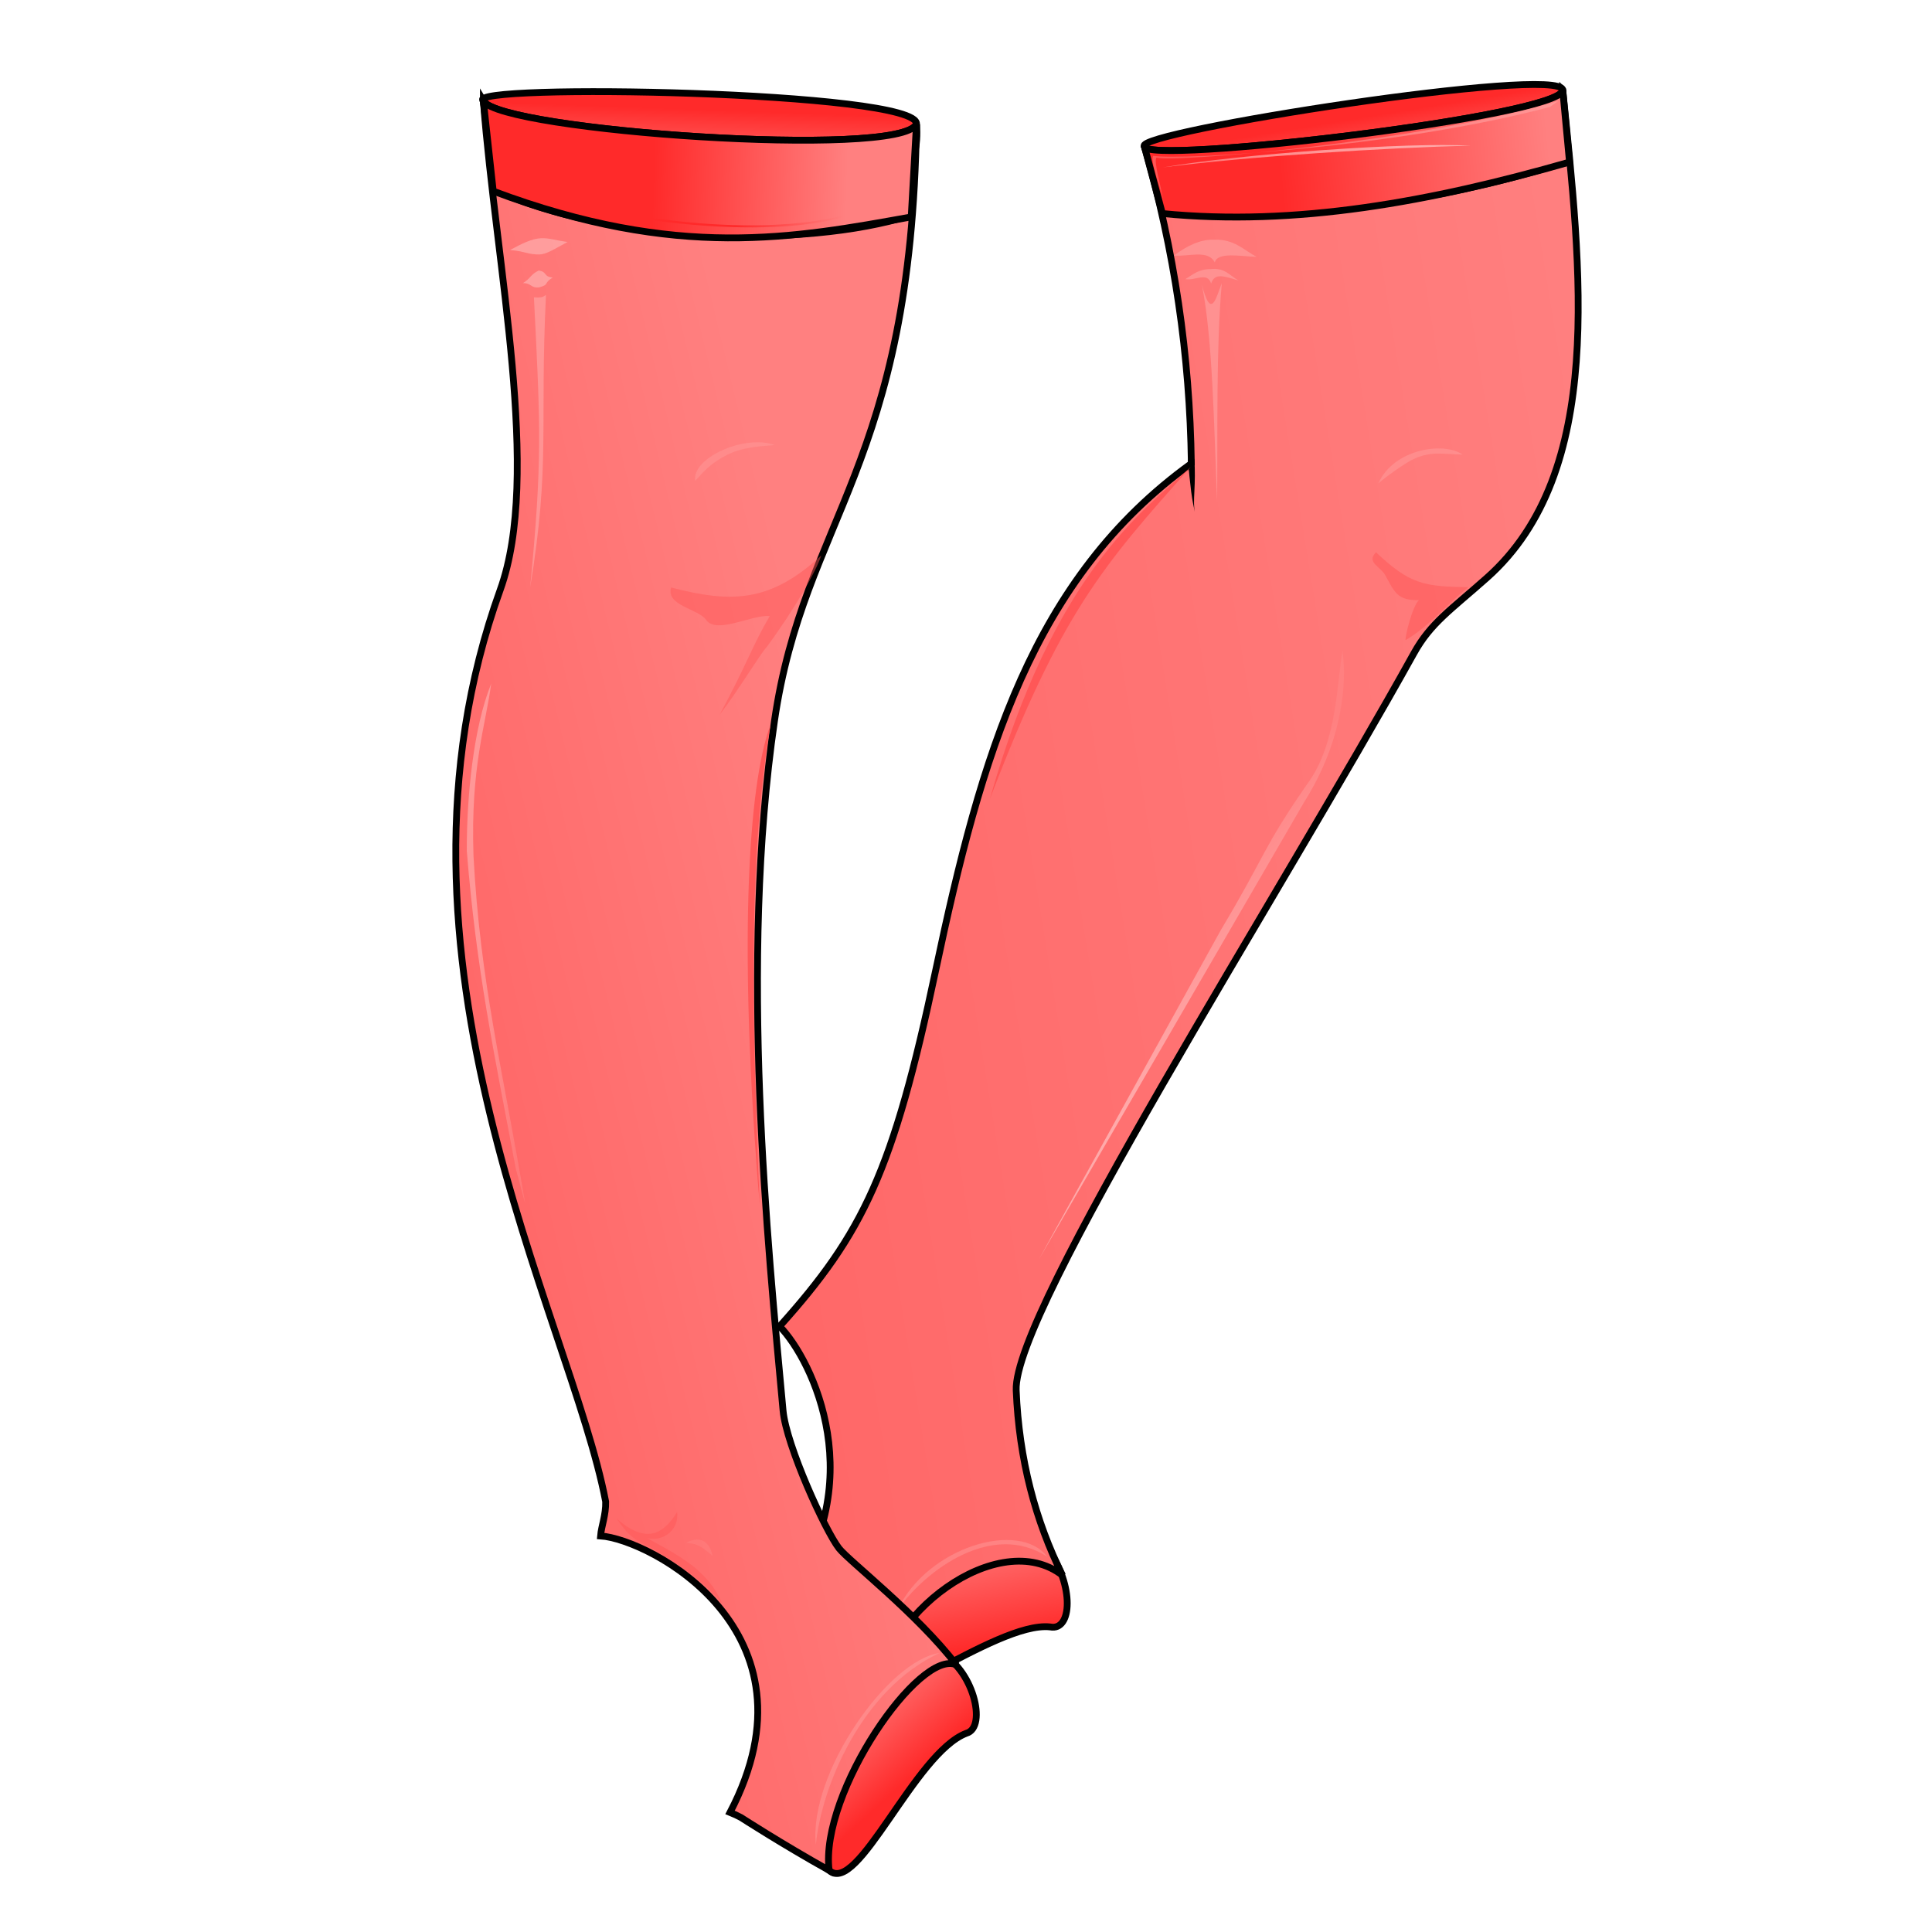 <svg cursor="default" version="1.1" viewBox="0 0 256 256" xmlns="http://www.w3.org/2000/svg" xmlns:xlink="http://www.w3.org/1999/xlink">
 <defs>
  <linearGradient id="innoGrad1">
   <stop stop-color="#f55" offset="0"/>
   <stop stop-color="#ff8080" offset="1"/>
  </linearGradient>
  <linearGradient id="linearGradient961" x1="-153.54" x2="-163.96" y1="1056.5" y2="1045.1" gradientTransform="matrix(.902 0 0 .902 260.68 -718.96)" gradientUnits="userSpaceOnUse" xlink:href="#linearGradient4226"/>
  <linearGradient id="linearGradient971" x1="-184.6" x2="-184.98" y1="813.21" y2="823.82" gradientTransform="matrix(.902 0 0 .902 260.68 -718.96)" gradientUnits="userSpaceOnUse" xlink:href="#linearGradient4226"/>
  <linearGradient id="linearGradient971-0" x1="-184.6" x2="-184.98" y1="813.21" y2="823.82" gradientTransform="matrix(.884 -.18 .18 .884 196.97 -736.48)" gradientUnits="userSpaceOnUse" xlink:href="#linearGradient4226"/>
  <linearGradient id="linearGradient961-7" x1="-153.54" x2="-164.17" y1="1056.5" y2="1043.1" gradientTransform="matrix(.805 .409 -.409 .805 685.2 -569.31)" gradientUnits="userSpaceOnUse" xlink:href="#linearGradient4226"/>
  <linearGradient id="linearGradient1105" x1="4.72" x2="230.08" y1="975.03" y2="938.39" gradientTransform="translate(0,-796.36)" gradientUnits="userSpaceOnUse" xlink:href="#innoGrad1"/>
  <linearGradient id="linearGradient1113" x1="35.836" x2="133.75" y1="1018.2" y2="994.57" gradientTransform="translate(0,-796.36)" gradientUnits="userSpaceOnUse" xlink:href="#innoGrad1"/>
  <linearGradient id="linearGradient4226">
   <stop stop-color="#ff2a2a" offset="0"/>
   <stop stop-color="#ff8080" offset="1"/>
  </linearGradient>
  <linearGradient id="linearGradient1094" x1="169.59" x2="205.19" y1="22.661" y2="19.018" gradientUnits="userSpaceOnUse" xlink:href="#linearGradient4226"/>
  <linearGradient id="linearGradient880">
   <stop stop-color="#ff8080" offset="0"/>
   <stop stop-color="#ff8080" offset=".188"/>
   <stop stop-color="#faa" offset=".793"/>
   <stop stop-color="#faa" offset="1"/>
  </linearGradient>
  <linearGradient id="linearGradient870" x1="109.73" x2="141.34" y1="135.14" y2="135.14" gradientTransform="rotate(47.061 151.5 167.86)" gradientUnits="userSpaceOnUse" xlink:href="#linearGradient880"/>
  <linearGradient id="linearGradient888" x1="162.6" x2="172.86" y1="149.77" y2="149.77" gradientTransform="matrix(-.999 -.042 -.042 .999 240.44 -16.546)" gradientUnits="userSpaceOnUse" xlink:href="#linearGradient880"/>
  <linearGradient id="linearGradient896" x1="130.78" x2="171.64" y1="13.23" y2="13.23" gradientTransform="rotate(-5.55 238.52 -223.33)" gradientUnits="userSpaceOnUse" xlink:href="#linearGradient880"/>
  <linearGradient id="linearGradient904" x1="130.02" x2="172.76" y1="14.527" y2="14.527" gradientTransform="rotate(-5.55 238.52 -223.33)" gradientUnits="userSpaceOnUse" xlink:href="#linearGradient880"/>
  <linearGradient id="linearGradient912" x1="105" x2="91.126" y1="31.495" y2="27.441" gradientTransform="rotate(160.36 101.72 27.302)" gradientUnits="userSpaceOnUse" xlink:href="#linearGradient4226"/>
  <linearGradient id="linearGradient1401" x1="86.556" x2="112.3" y1="23.406" y2="24.173" gradientUnits="userSpaceOnUse" xlink:href="#linearGradient4226"/>
 </defs>
 <g fill-rule="evenodd" stroke="#000" stroke-width=".902">
  <path d="m64.05 13.376c1.45 15.815 59.489 26.126 57.387 3.077 0.538-4.399-60.396-5.446-57.387-3.077z" fill="url(#linearGradient971)"/>
  <path d="m112.71 224.21c1.81 4.807 19.144-9.417 26.434-8.635 2.914 0.595 3.252-5.485-0.335-10.405-15.346-1.018-31.287 9.892-26.099 19.04z" fill="url(#linearGradient961-7)"/>
  <path d="m109.86 247.83c3.792 3.465 11.331-15.555 18.184-18.161 2.868-0.79 0.807-8.736-3.545-10.637-14.141 6.046-23.409 22.995-14.638 28.799z" fill="url(#linearGradient961)"/>
  <path d="m151.63 19.38c4.574 15.21 55.402 13.27 55.437-7.448-0.193-3.328-56.877 5.565-55.437 7.448z" fill="url(#linearGradient971-0)"/>
  <path d="m207.07 11.935c2.42 23.803 5.716 50.633-10.049 64.63-4.837 4.296-7.441 5.982-9.67 9.993-18.184 32.74-53.121 87.236-52.699 97.663 0.37 9.135 2.543 17.3 6.14 24.53-8.415-6.557-24.288 5.159-24.653 16.685-5.234-2.65-8.7-5.937-12.494-13.05 12.061-15.634 4.046-32.162-0.34-36.643 11.04-12.293 15.048-20.515 20.673-47.145 6.04-28.59 12.808-51.966 33.881-67.181-0.196-14.338-2.25-28.306-6.226-42.034-0.346 2.531 55.46-3.982 55.437-7.448z" fill="url(#linearGradient1105)"/>
 </g>
 <path d="m138.76 206.27c-7.204-4.685-15.926 1.569-19.836 7.058 4.034-8.439 16.189-11.912 19.836-7.058z" fill="#ffd5d5" opacity=".216"/>
 <g stroke="#000">
  <path d="m64.05 13.376c2.32 3.95 55.189 7.685 57.387 3.077-0.665 45.5-14.871 52.09-18.817 79.076-4.696 32.121-0.9 69.221 1.14 91.394 0.423 4.602 5.603 15.925 7.407 18.233 1.323 1.692 10.334 8.65 15.562 15.447-4.852-2.214-18.124 16.931-16.868 27.228-6.238-3.486-11.685-7.006-11.685-7.006-0.457-0.246-0.94-0.468-1.442-0.67 12.587-24.108-10.714-36.199-17.158-36.635 0.111-1.317 0.724-2.783 0.677-4.547-4.66-24.378-31.531-72.171-13.974-120.81 5.489-15.207-0.531-42.708-2.23-64.784z" fill="url(#linearGradient1113)" fill-rule="evenodd" stroke-width=".902"/>
  <path d="m65.356 25.329c14.941 7.014 41.218 7.92 55.384 3.418" fill="none" stroke-width=".451"/>
  <path d="m154.02 28.296c21.2 1.597 41.41-2.629 54.284-6.85" fill="none" stroke-width=".451"/>
 </g>
 <path d="M157.829 60.866l-.426.031c.079 1.078.312 3.301.432 4.227.196 1.51.301 1.726.475 2.682-.13-.72-.11-1.44-.048-2.7.065-1.318.101-2.789-.007-4.271l-.426.031z"/>
 <path d="m207.07 11.932 0.898 9.548c-18.42 5.265-36.289 8.55-53.945 6.816l-2.39-8.916c-0.346 2.531 55.46-3.982 55.437-7.448z" fill="url(#linearGradient1094)" fill-rule="evenodd" stroke="#000" stroke-width=".902"/>
 <path d="m64.049 13.376c2.32 3.95 55.189 7.685 57.387 3.077l-0.696 12.294c-15.517 2.786-30.896 5.756-55.384-3.418l-1.308-11.953z" fill="url(#linearGradient1401)" fill-rule="evenodd" stroke="#000" stroke-width=".902"/>
 <style>svg { cursor: default; }</style>
 <style>svg { cursor: default; }</style>
 <path d="m131.16 105.88c8.474-29.947 20.22-38.121 26.6-43.985-11.75 13.185-17.202 19.408-26.6 43.985z" fill="#f55" opacity=".9"/>
 <g>
  <path d="m194.57 77.809c-5.913-0.087-7.762-0.403-12.244-4.626-1.325 1.334 0.596 1.873 1.231 3.04 1.296 2.381 1.651 3.336 4.449 3.295-0.867 0.833-1.827 4.771-1.758 5.301 3.008-1.716 5.843-5.105 8.321-7.01z" fill="#f55" opacity=".49"/>
  <path d="m69.577 159.42-1.207-4.46c-2.983-15.839-5.268-26.589-6.517-42.224-0.017-7.218 0.881-16.342 3.234-22.151-0.734 5.546-2.742 10.954-2.347 22.788 0.9 17.107 3.93 28.453 6.837 46.048z" fill="url(#linearGradient888)" opacity=".693"/>
  <path d="m137.66 166.87 35.14-60.575c4.98-7.902 5.726-15.528 5.09-20.032-0.726 3.747-0.653 12.241-4.688 17.64-5.919 8.523-5.498 9.41-11.435 19.332z" fill="url(#linearGradient870)"/>
 </g>
 <g fill="#faa">
  <path d="m75.203 32.063c-1.867 1.008-2.801 1.628-3.726 1.652-1.45 0.037-2.054-0.454-3.898-0.586 1.521-0.815 2.865-1.508 4.103-1.561 1.083-0.047 1.693 0.235 3.521 0.495z" opacity=".753"/>
  <path d="m71.387 35.846c-1.091 0.512-1.032 1.022-2.102 1.671 1.206-0.012 0.965 0.67 2.152 0.56 1.448-0.389 0.504-0.512 1.799-1.303-1.292-0.133-0.654-0.731-1.848-0.929z" opacity=".784"/>
  <path d="m72.344 39.08c-0.518 0.398-0.955 0.353-1.595 0.316 0.882 17.596 1.114 21.442-0.495 38.421 2.693-16.376 1.244-21.173 2.09-38.737z" opacity=".578"/>
  <path d="m193.79 60.234c-2.413-1.734-9.103-0.797-11.149 3.815 0.782-0.686 3.473-2.696 4.774-3.271 2.319-1.024 3.696-0.593 6.375-0.544z" opacity=".372"/>
 </g>
 <path d="m205.38 14.168c-20.253 5.388-48.914 7.091-52.556 6.477-0.497 0.569 0.903 3.895 1.318 6.042-0.271-1.998-1.32-5.251-0.892-5.821 1.421 0.756 34.646-1.96 53.215-7.477z" fill="url(#linearGradient904)" opacity=".524"/>
 <path d="m108.82 73.603c-6.702 6.188-11.831 6.357-19.892 4.239-0.711 2.444 3.603 2.811 4.629 4.287 1.386 1.994 6.212-0.777 8.434-0.487-2.227 3.761-2.808 5.915-6.643 13.083 2.702-3.546 5.335-8.027 6.276-9.033 3.84-5.244 6.553-10.068 7.196-12.09z" fill="#f55" opacity=".459"/>
 <path d="m92.122 63.71c-0.525-3.002 6.613-6.217 10.51-4.74-0.651 0.121-3.85 0.1-6.107 1.212-2.538 1.25-3.439 2.508-4.403 3.528z" fill="#faa" opacity=".314"/>
 <path d="m194.9 19.308c-10.85 0.22-29.883 1.456-40.778 2.87 10.328-1.797 32.591-3.359 40.778-2.87z" fill="url(#linearGradient896)"/>
 <path d="m71.046 25.441c11.653 3.745 31.721 6.586 43.849 2.186-10.925 5.163-36.351 1.292-43.849-2.186z" fill="url(#linearGradient912)"/>
 <style>svg { cursor: default; }</style>
 <path d="m124.5 219.03c-10.43 4.832-15.693 17.916-16.393 25.41-0.992-9.415 9.581-24.469 16.393-25.41z" fill="#ffd5d5" opacity=".203"/>
 <g fill="#faa">
  <path d="m160.76 31.756c2.849-0.101 3.996 1.378 5.764 2.28-2.276-0.085-5.204-0.678-5.557 0.74-0.898-1.769-3.54-0.721-5.409-0.921 1.715-1.277 3.444-2.119 5.202-2.1z" opacity=".517"/>
  <path d="m160.4 35.662c1.918-0.243 2.567 0.896 3.707 1.501-1.766-0.508-3.164-1.11-3.621 0.409-0.533-1.611-2.125-0.33-3.418-0.587 0.964-0.585 1.755-1.339 3.333-1.323z" opacity=".517"/>
  <path d="m159.26 37.744c1.252 4.824 1.891 1.599 2.636-0.228-0.761 8.664-0.535 19.095-0.619 28.971-0.435-10.311-0.583-21.506-2.017-28.743z" opacity=".517"/>
 </g>
 <path d="m81.64 201.16c3.771 3.343 6.122 2.374 8.084-0.809 0.268 2.341-1.758 3.928-3.912 3.478 3.813 2.174 7.879 4.01 9.867 8.617-2.714-3.204-6.099-5.437-9.618-7.478-3.107-1.336-3.613-2.894-4.421-3.808z" fill="#f55" opacity=".432"/>
 <path d="m90.946 204.43c1.342-0.794 3.007-0.624 3.458 1.728-0.243-0.265-1.048-0.876-1.443-1.129-0.705-0.451-1.129-0.494-2.014-0.599z" fill="#faa" opacity=".169"/>
 <path d="m100.66 159.58c-2.806-33.673-1.619-55.416 1.435-63.526-2.788 16.522-2.624 36.265-1.435 63.526z" fill="#f55" opacity=".9"/>
</svg>
